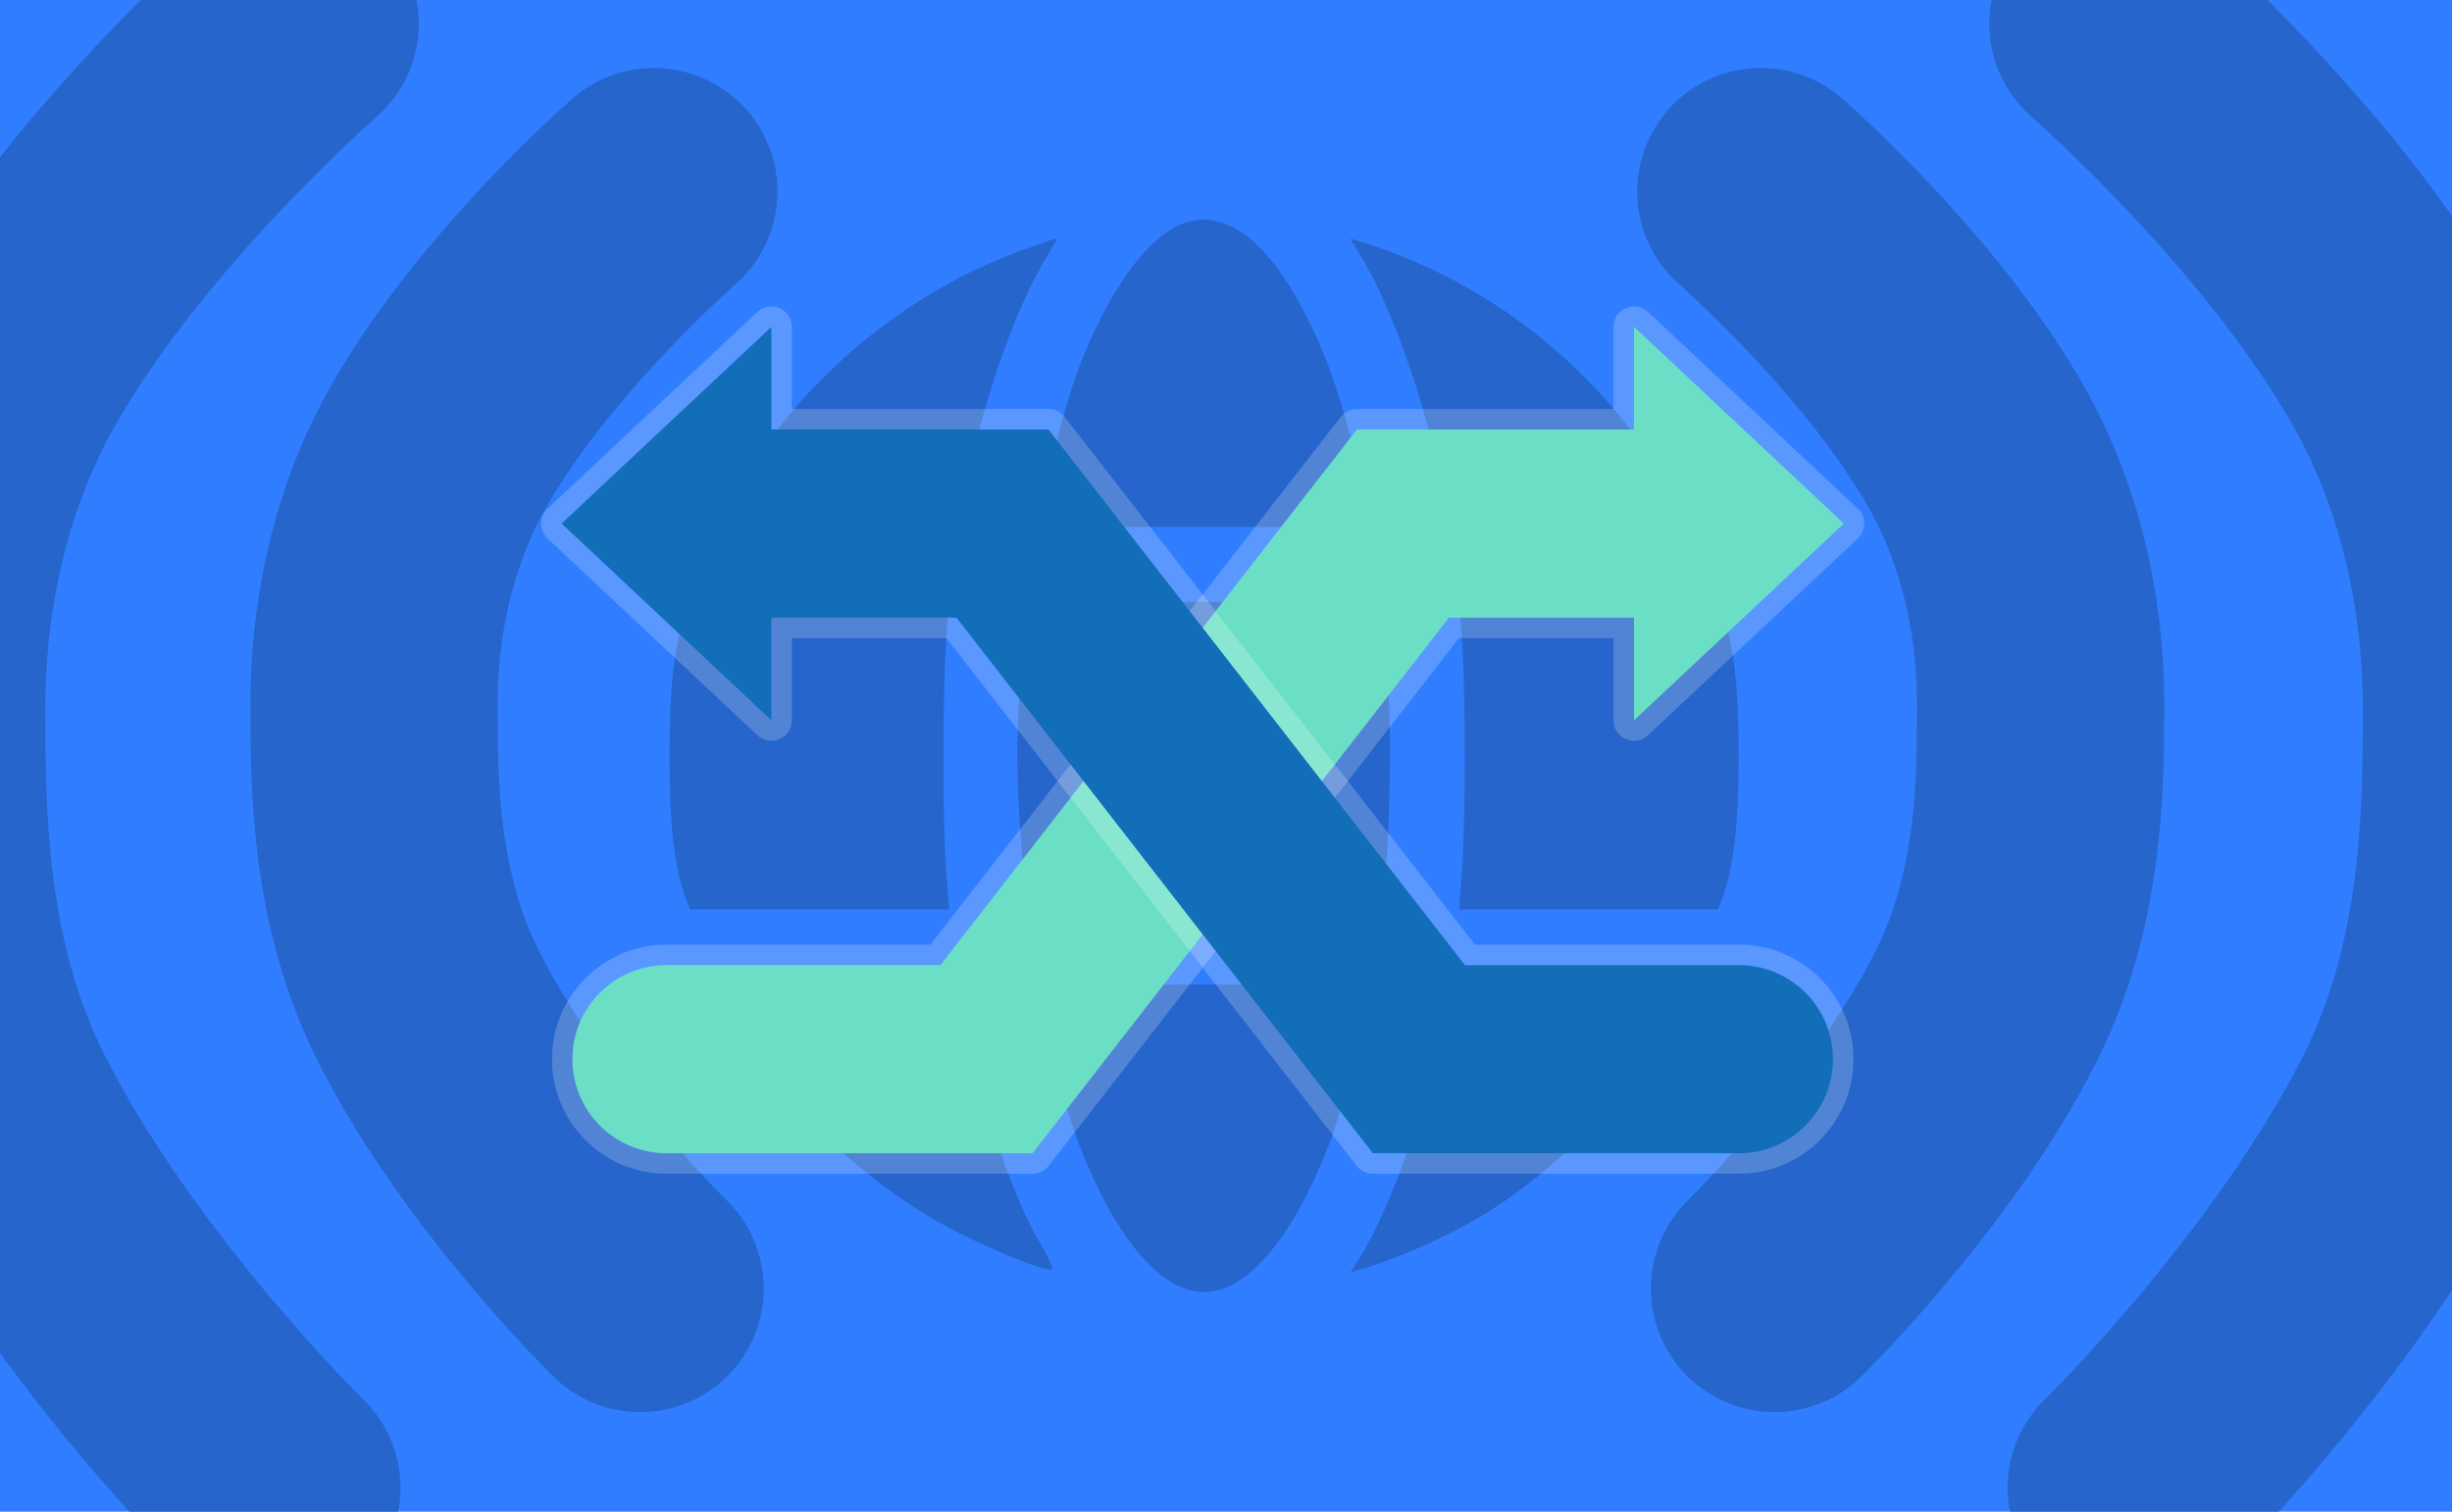 <?xml version="1.0" encoding="UTF-8"?>
<!-- Generated by Pixelmator Pro 3.6.17 -->
<svg width="600" height="370" viewBox="0 0 600 370" xmlns="http://www.w3.org/2000/svg">
    <g id="g1">
        <g id="g2">
            <path id="path1" fill="#307eff" stroke="none" d="M -85.942 457.208 L -85.942 -87.208 L 681.257 -87.208 L 681.257 457.208 Z"/>
            <path id="path2" fill="none" stroke="#2665cc" stroke-width="60.491" stroke-linecap="round" d="M 430.86 46.878 C 430.86 46.878 464.737 76.296 483.471 109.168 C 496.032 131.206 499.337 154.798 499.337 172.116 C 499.337 191.516 499.327 219.922 485.987 246.335 C 467.591 282.757 434.213 315.388 434.213 315.388"/>
            <path id="path3" fill="#2665cc" stroke="none" d="M 324.558 88.218 C 327.863 96.298 333.371 116.491 334.564 124.571 L 335.205 128.977 L 294.724 128.977 L 254.242 128.977 L 254.242 126.683 C 254.242 122.919 261.216 96.849 264.338 89.046 C 270.761 72.891 278.563 61.233 286.184 56.367 C 299.221 48.105 313.082 59.672 324.558 88.218 Z"/>
            <path id="path4" fill="#2665cc" stroke="none" d="M 258.644 58.297 C 258.826 58.297 257.815 60.041 256.531 62.153 C 248.178 75.554 239.734 100.34 235.237 124.389 L 234.413 128.518 L 205.316 128.795 C 189.343 128.886 176.214 128.795 176.214 128.518 C 176.214 127.598 180.899 118.694 183.375 114.747 C 199.166 90.148 223.857 70.501 250.937 60.955 C 255.066 59.485 258.462 58.292 258.644 58.297 Z"/>
            <path id="path5" fill="#2665cc" stroke="none" d="M 330.339 58.388 L 334.286 59.581 C 359.992 67.752 383.212 84.185 399.645 106.03 C 405.153 113.373 413.046 126.496 413.046 128.427 C 413.046 128.7 400.013 128.977 384.131 128.977 C 361.735 128.977 355.125 128.704 354.848 127.785 C 354.575 127.234 353.382 121.539 352.003 115.207 C 347.96 96.02 339.794 73.528 332.724 62.239 Z"/>
            <path id="path6" fill="#2665cc" stroke="none" d="M 168.867 147.341 L 200.536 147.341 L 232.205 147.341 L 231.563 156.245 C 230.644 167.902 230.644 203.24 231.563 214.074 L 232.296 222.609 L 200.536 222.609 L 168.867 222.609 L 167.948 220.315 C 165.012 212.604 163.819 202.321 163.819 184.973 C 163.819 167.625 165.016 157.25 168.043 149.448 Z"/>
            <path id="path7" fill="#2665cc" stroke="none" d="M 251.67 147.336 L 294.628 147.336 L 337.591 147.336 L 338.05 149.357 C 338.419 150.55 339.061 158.994 339.703 168.266 C 340.713 184.053 339.794 213.887 338.05 220.497 L 337.591 222.609 L 294.628 222.609 L 251.67 222.609 L 251.21 220.497 C 250.841 219.396 250.199 210.951 249.558 201.679 C 248.734 188.828 248.734 181.117 249.558 168.175 C 250.199 158.994 250.841 150.55 251.21 149.357 Z"/>
            <path id="path8" fill="#2665cc" stroke="none" d="M 357.051 147.336 L 388.72 147.336 L 420.388 147.336 L 421.217 149.448 C 424.249 157.25 425.441 167.625 425.441 184.973 C 425.441 202.321 424.249 212.695 421.217 220.497 L 420.388 222.609 L 388.72 222.609 L 357.051 222.609 L 357.693 213.614 C 358.152 208.748 358.425 195.802 358.425 184.973 C 358.425 174.139 358.152 161.197 357.693 156.24 Z"/>
            <path id="path9" fill="#2665cc" stroke="none" d="M 205.311 241.155 L 234.408 241.428 L 236.52 251.524 C 241.018 273.006 247.905 293.108 254.697 304.583 C 256.531 307.615 257.724 310.273 257.451 310.642 C 256.536 311.466 245.151 307.064 234.504 301.738 C 215.781 292.188 198.429 277.043 186.68 259.695 C 181.723 252.444 176.214 242.898 176.214 241.428 C 176.214 241.15 189.338 241.059 205.311 241.155 Z"/>
            <path id="path10" fill="#2665cc" stroke="none" d="M 254.055 240.968 L 294.628 240.968 L 335.201 240.968 L 334.559 245.283 C 333.462 252.995 327.954 273.279 324.922 280.899 C 316.018 303.482 305.002 316.241 294.628 316.241 C 284.254 316.241 273.237 303.482 264.334 280.899 C 261.307 273.283 255.799 252.995 254.697 245.283 Z"/>
            <path id="path11" fill="#2665cc" stroke="none" d="M 384.136 240.973 C 400.018 240.973 413.051 241.159 413.051 241.432 C 413.051 242.812 407.543 252.449 402.863 259.427 C 393.404 273.288 379.179 287.053 364.767 296.235 C 356.596 301.465 344.109 307.251 334.382 310.278 L 330.435 311.471 L 332.82 307.706 C 339.794 296.412 347.965 273.925 352.003 254.738 C 353.377 248.406 354.575 242.711 354.848 242.069 C 355.125 241.241 361.73 240.968 384.136 240.973 Z"/>
            <path id="path12" fill="none" stroke="#2665cc" stroke-width="60.491" stroke-linecap="round" d="M 156.645 315.388 C 156.645 315.388 123.268 282.757 104.872 246.335 C 91.532 219.922 91.522 191.516 91.522 172.116 C 91.522 154.798 94.827 131.206 107.387 109.168 C 126.121 76.296 159.999 46.878 159.999 46.878"/>
            <path id="path13" fill="none" stroke="#2665cc" stroke-width="60.491" stroke-linecap="round" d="M 67.765 364.167 C 67.765 364.167 23.221 320.62 -1.328 272.014 C -19.131 236.766 -19.144 198.857 -19.144 172.966 C -19.144 149.854 -14.734 118.371 2.028 88.96 C 27.03 45.092 72.24 5.833 72.24 5.833"/>
            <path id="path14" fill="none" stroke="#2665cc" stroke-width="60.491" stroke-linecap="round" d="M 517.02 5.833 C 517.02 5.833 562.231 45.092 587.232 88.96 C 603.994 118.371 608.405 149.854 608.405 172.966 C 608.405 198.857 608.392 236.766 590.589 272.014 C 566.039 320.62 521.495 364.167 521.495 364.167"/>
            <path id="path15" fill="none" stroke="#2665cc" stroke-width="60.491" stroke-linecap="round" d="M 590.617 -87.208 C 590.617 -87.208 650.174 -27.562 683.109 39.086 C 705.19 83.771 711 131.603 711 166.717 C 711 206.052 710.982 263.647 687.53 317.201 C 655.191 391.047 596.512 457.208 596.512 457.208"/>
        </g>
        <g id="g3">
            <g id="g4">
                <g id="path16">
                    <path id="path17" fill="#44d7b6" stroke="none" d="M 325.118 114.015 L 332.035 105.115 L 399.836 105.115 L 399.836 80 L 451.179 128.148 L 399.836 176.31 L 399.836 151.181 L 354.554 151.181 L 259.57 273.391 L 252.653 282.276 L 163.103 282.276 C 150.381 282.276 140.07 271.965 140.07 259.243 L 140.17 257.033 C 141.296 245.352 151.123 236.225 163.089 236.225 L 230.119 236.225 L 325.118 114.015 Z"/>
                    <path id="path18" fill="#ffffff" fill-opacity="0.205" stroke="none" d="M 321.17 110.946 L 227.673 231.225 L 163.089 231.225 C 148.619 231.225 136.574 242.237 135.193 256.553 C 135.185 256.637 135.179 256.722 135.175 256.807 L 135.075 259.018 C 135.072 259.093 135.07 259.168 135.07 259.243 C 135.07 274.726 147.62 287.276 163.103 287.276 L 252.653 287.276 C 254.195 287.276 255.651 286.565 256.599 285.348 L 263.516 276.463 L 357.001 156.181 L 394.836 156.181 L 394.836 176.31 C 394.836 180.688 400.064 182.952 403.257 179.957 L 454.599 131.795 C 456.705 129.819 456.705 126.476 454.599 124.501 L 403.256 76.353 C 400.063 73.358 394.836 75.622 394.836 80 L 394.836 100.115 L 332.035 100.115 C 330.491 100.115 329.034 100.828 328.087 102.047 L 321.17 110.946 Z M 332.035 105.115 L 325.118 114.015 L 230.119 236.225 L 163.089 236.225 C 151.123 236.225 141.296 245.352 140.17 257.033 L 140.07 259.243 C 140.07 271.965 150.381 282.276 163.103 282.276 L 252.653 282.276 L 259.57 273.391 L 354.554 151.181 L 399.836 151.181 L 399.836 176.31 L 451.179 128.148 L 399.836 80 L 399.836 105.115 L 332.035 105.115 Z"/>
                </g>
            </g>
            <g id="g5">
                <g id="g6">
                    <path id="path19" fill="#126eb9" stroke="none" d="M 263.478 114.015 L 256.561 105.115 L 188.76 105.115 L 188.76 80 L 137.417 128.148 L 188.76 176.31 L 188.76 151.181 L 234.042 151.181 L 329.026 273.391 L 335.943 282.276 L 425.493 282.276 C 438.215 282.276 448.526 271.965 448.526 259.243 L 448.426 257.033 C 447.314 245.352 437.473 236.225 425.507 236.225 L 358.476 236.225 L 263.478 114.015 Z"/>
                    <path id="path20" fill="#ffffff" fill-opacity="0.205" stroke="none" d="M 267.426 110.946 L 260.509 102.047 C 259.562 100.828 258.105 100.115 256.561 100.115 L 193.76 100.115 L 193.76 80 C 193.76 75.622 188.533 73.358 185.34 76.353 L 133.997 124.501 C 131.891 126.476 131.891 129.819 133.996 131.795 L 185.339 179.957 C 188.532 182.952 193.76 180.688 193.76 176.31 L 193.76 156.181 L 231.595 156.181 L 325.078 276.459 L 331.997 285.348 C 332.945 286.565 334.4 287.276 335.943 287.276 L 425.493 287.276 C 440.976 287.276 453.526 274.726 453.526 259.243 C 453.526 259.168 453.524 259.093 453.521 259.018 L 453.421 256.807 C 453.417 256.724 453.411 256.641 453.404 256.559 C 452.04 242.243 439.982 231.225 425.507 231.225 L 360.923 231.225 L 267.426 110.946 Z M 256.561 105.115 L 263.478 114.015 L 358.476 236.225 L 425.507 236.225 C 437.473 236.225 447.314 245.352 448.426 257.033 L 448.526 259.243 C 448.526 271.965 438.215 282.276 425.493 282.276 L 335.943 282.276 L 329.026 273.391 L 234.042 151.181 L 188.76 151.181 L 188.76 176.31 L 137.417 128.148 L 188.76 80 L 188.76 105.115 L 256.561 105.115 Z"/>
                </g>
            </g>
        </g>
    </g>
</svg>
